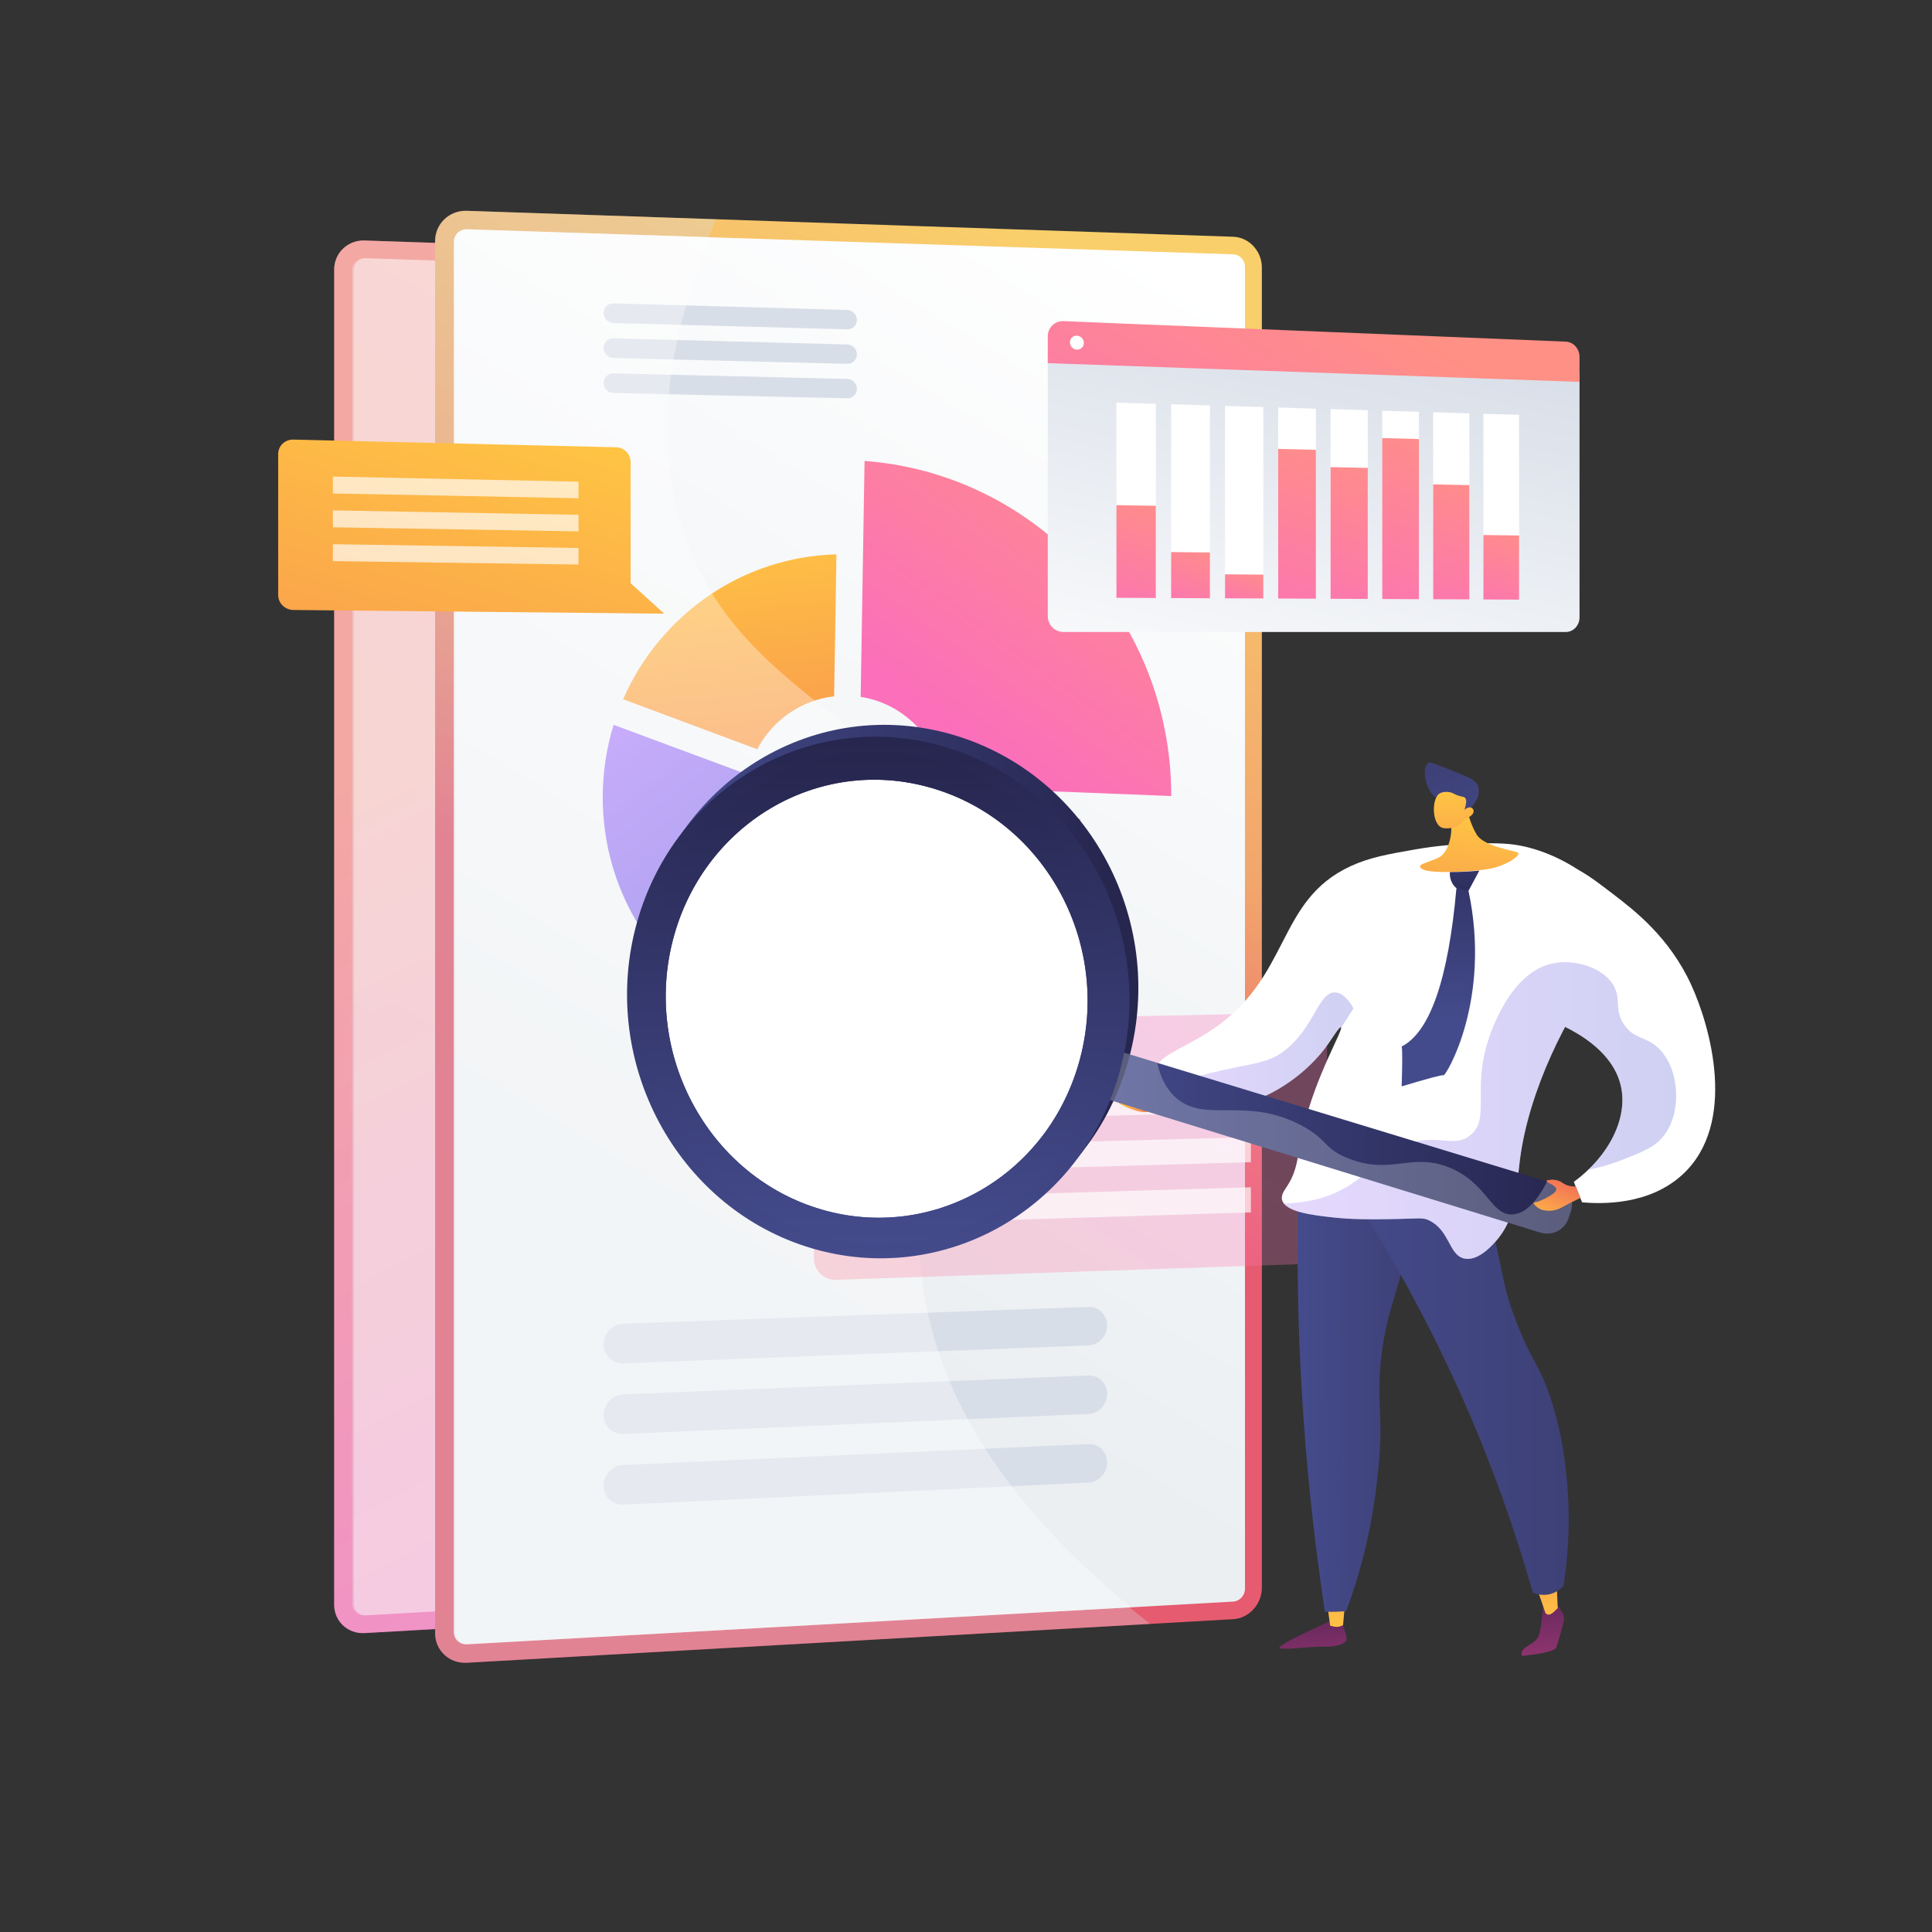 <svg version="1.2" baseProfile="tiny-ps" xmlns="http://www.w3.org/2000/svg" viewBox="0 0 3710 3710" width="3710" height="3710">
	<rect x="0" y="0" width="3710" height="3710" fill="#333333" stroke="none"/>
	<title>Wavy_Bus-20_Single-10-ai</title>
	<defs>
		<linearGradient id="grd1" gradientUnits="userSpaceOnUse"  x1="2230.779" y1="655.985" x2="3004.624" y2="2103.658">
			<stop offset="0" stop-color="#ff9085"  />
			<stop offset="1" stop-color="#fb6fbb"  />
		</linearGradient>
		<linearGradient id="grd2" gradientUnits="userSpaceOnUse"  x1="3190.822" y1="1285.076" x2="2149.053" y2="2989.787">
			<stop offset="0" stop-color="#ffffff"  />
			<stop offset="0.996" stop-color="#ebeff2"  />
		</linearGradient>
		<linearGradient id="grd3" gradientUnits="userSpaceOnUse"  x1="951.986" y1="2478.607" x2="1879.44" y2="2478.607">
			<stop offset="0" stop-color="#ffffff"  />
			<stop offset="0.996" stop-color="#ebeff2"  />
		</linearGradient>
		<linearGradient id="grd4" gradientUnits="userSpaceOnUse"  x1="951.986" y1="2604.913" x2="1879.44" y2="2604.913">
			<stop offset="0" stop-color="#ffffff"  />
			<stop offset="0.996" stop-color="#ebeff2"  />
		</linearGradient>
		<linearGradient id="grd5" gradientUnits="userSpaceOnUse"  x1="951.986" y1="2731.218" x2="1879.44" y2="2731.218">
			<stop offset="0" stop-color="#ffffff"  />
			<stop offset="0.996" stop-color="#ebeff2"  />
		</linearGradient>
		<linearGradient id="grd6" gradientUnits="userSpaceOnUse"  x1="951.986" y1="630.299" x2="1418.505" y2="630.299">
			<stop offset="0" stop-color="#ffffff"  />
			<stop offset="0.996" stop-color="#ebeff2"  />
		</linearGradient>
		<linearGradient id="grd7" gradientUnits="userSpaceOnUse"  x1="951.986" y1="694.747" x2="1418.505" y2="694.747">
			<stop offset="0" stop-color="#ffffff"  />
			<stop offset="0.996" stop-color="#ebeff2"  />
		</linearGradient>
		<linearGradient id="grd8" gradientUnits="userSpaceOnUse"  x1="951.986" y1="759.195" x2="1418.505" y2="759.195">
			<stop offset="0" stop-color="#ffffff"  />
			<stop offset="0.996" stop-color="#ebeff2"  />
		</linearGradient>
		<linearGradient id="grd9" gradientUnits="userSpaceOnUse"  x1="3402.102" y1="1199.014" x2="2691.428" y2="2567.721">
			<stop offset="0" stop-color="#f9cf6b"  />
			<stop offset="0.592" stop-color="#f2a56c"  />
			<stop offset="1" stop-color="#e65b6f"  />
		</linearGradient>
		<linearGradient id="grd10" gradientUnits="userSpaceOnUse"  x1="3493.237" y1="1263.129" x2="2407.063" y2="3040.502">
			<stop offset="0" stop-color="#ffffff"  />
			<stop offset="0.996" stop-color="#ebeff2"  />
		</linearGradient>
		<linearGradient id="grd11" gradientUnits="userSpaceOnUse"  x1="1600.783" y1="997.335" x2="1697.943" y2="1875.654">
			<stop offset="0" stop-color="#ffc444"  />
			<stop offset="0.996" stop-color="#f36f56"  />
		</linearGradient>
		<linearGradient id="grd12" gradientUnits="userSpaceOnUse"  x1="2066.487" y1="1550.375" x2="2454.202" y2="2333.485">
			<stop offset="0.004" stop-color="#e38ddd"  />
			<stop offset="1" stop-color="#9571f6"  />
		</linearGradient>
		<linearGradient id="grd13" gradientUnits="userSpaceOnUse"  x1="1291.218" y1="1298.024" x2="1812.124" y2="1967.76">
			<stop offset="0" stop-color="#aa80f9"  />
			<stop offset="0.996" stop-color="#6165d7"  />
		</linearGradient>
		<linearGradient id="grd14" gradientUnits="userSpaceOnUse"  x1="2582.27" y1="1067.433" x2="2166.035" y2="1647.871">
			<stop offset="0" stop-color="#ff9085"  />
			<stop offset="1" stop-color="#fb6fbb"  />
		</linearGradient>
		<linearGradient id="grd15" gradientUnits="userSpaceOnUse"  x1="1358.219" y1="913.939" x2="958.169" y2="2224.629">
			<stop offset="0" stop-color="#ffc444"  />
			<stop offset="0.996" stop-color="#f36f56"  />
		</linearGradient>
		<linearGradient id="grd16" gradientUnits="userSpaceOnUse"  x1="979.682" y1="2704.782" x2="1759.59" y2="1617.203">
			<stop offset="0" stop-color="#ff9085"  />
			<stop offset="1" stop-color="#fb6fbb"  />
		</linearGradient>
		<linearGradient id="grd17" gradientUnits="userSpaceOnUse"  x1="2573.282" y1="2970.888" x2="2595.627" y2="3246.794">
			<stop offset="0" stop-color="#311944"  />
			<stop offset="1" stop-color="#a03976"  />
		</linearGradient>
		<linearGradient id="grd18" gradientUnits="userSpaceOnUse"  x1="2547.197" y1="3128.371" x2="2542.502" y2="2838.42">
			<stop offset="0" stop-color="#ffc444"  />
			<stop offset="0.996" stop-color="#f36f56"  />
		</linearGradient>
		<linearGradient id="grd19" gradientUnits="userSpaceOnUse"  x1="2991.021" y1="2927.166" x2="3014.993" y2="3223.159">
			<stop offset="0" stop-color="#311944"  />
			<stop offset="1" stop-color="#a03976"  />
		</linearGradient>
		<linearGradient id="grd20" gradientUnits="userSpaceOnUse"  x1="2943.558" y1="3119.001" x2="2938.91" y2="2831.918">
			<stop offset="0" stop-color="#ffc444"  />
			<stop offset="0.996" stop-color="#f36f56"  />
		</linearGradient>
		<linearGradient id="grd21" gradientUnits="userSpaceOnUse"  x1="2492.665" y1="2172.107" x2="2706.924" y2="2171.592">
			<stop offset="0" stop-color="#444b8c"  />
			<stop offset="0.996" stop-color="#3e4177"  />
		</linearGradient>
		<linearGradient id="grd22" gradientUnits="userSpaceOnUse"  x1="2492.033" y1="2172.11" x2="2706.895" y2="2171.594">
			<stop offset="0" stop-color="#444b8c"  />
			<stop offset="0.996" stop-color="#3e4177"  />
		</linearGradient>
		<linearGradient id="grd23" gradientUnits="userSpaceOnUse"  x1="2554.153" y1="2158.577" x2="3007.74" y2="2157.488">
			<stop offset="0" stop-color="#444b8c"  />
			<stop offset="0.996" stop-color="#3e4177"  />
		</linearGradient>
		<linearGradient id="grd24" gradientUnits="userSpaceOnUse"  x1="2925.419" y1="1579.731" x2="2878.449" y2="1994.076">
			<stop offset="0" stop-color="#ffc444"  />
			<stop offset="0.996" stop-color="#f36f56"  />
		</linearGradient>
		<linearGradient id="grd25" gradientUnits="userSpaceOnUse"  x1="2795.493" y1="1685.156" x2="2728.109" y2="1486.86">
			<stop offset="0" stop-color="#444b8c"  />
			<stop offset="0.996" stop-color="#3e4177"  />
		</linearGradient>
		<linearGradient id="grd26" gradientUnits="userSpaceOnUse"  x1="2825.889" y1="1516.47" x2="2862.026" y2="1815.424">
			<stop offset="0" stop-color="#ffc444"  />
			<stop offset="0.996" stop-color="#f36f56"  />
		</linearGradient>
		<linearGradient id="grd27" gradientUnits="userSpaceOnUse"  x1="2232.037" y1="1903.901" x2="2599.204" y2="1903.901">
			<stop offset="0" stop-color="#aa80f9"  />
			<stop offset="0.996" stop-color="#6165d7"  />
		</linearGradient>
		<linearGradient id="grd28" gradientUnits="userSpaceOnUse"  x1="2174.097" y1="2077.219" x2="2234.502" y2="2113.817">
			<stop offset="0" stop-color="#ffc444"  />
			<stop offset="0.996" stop-color="#f36f56"  />
		</linearGradient>
		<linearGradient id="grd29" gradientUnits="userSpaceOnUse"  x1="2465.492" y1="1845.744" x2="3206.945" y2="1845.744">
			<stop offset="0" stop-color="#aa80f9"  />
			<stop offset="0.996" stop-color="#6165d7"  />
		</linearGradient>
		<linearGradient id="grd30" gradientUnits="userSpaceOnUse"  x1="2083.544" y1="2004.887" x2="3013.433" y2="2004.887">
			<stop offset="0" stop-color="#444b8c"  />
			<stop offset="0.996" stop-color="#26264f"  />
		</linearGradient>
		<linearGradient id="grd31" gradientUnits="userSpaceOnUse"  x1="1266.011" y1="1390.198" x2="2132.991" y2="1390.198">
			<stop offset="0" stop-color="#444b8c"  />
			<stop offset="0.996" stop-color="#26264f"  />
		</linearGradient>
		<linearGradient id="grd32" gradientUnits="userSpaceOnUse"  x1="1686.545" y1="2416.257" x2="1686.545" y2="1414.761">
			<stop offset="0" stop-color="#444b8c"  />
			<stop offset="0.996" stop-color="#26264f"  />
		</linearGradient>
		<linearGradient id="grd33" gradientUnits="userSpaceOnUse"  x1="1685.402" y1="2388.753" x2="1685.402" y2="1444.013">
			<stop offset="0" stop-color="#444b8c"  />
			<stop offset="0.996" stop-color="#26264f"  />
		</linearGradient>
		<linearGradient id="grd34" gradientUnits="userSpaceOnUse"  x1="3007.774" y1="2374.212" x2="3043.954" y2="2280.892">
			<stop offset="0" stop-color="#ffc444"  />
			<stop offset="0.996" stop-color="#f36f56"  />
		</linearGradient>
		<linearGradient id="grd35" gradientUnits="userSpaceOnUse"  x1="2835.427" y1="1565.752" x2="2847.77" y2="1746.583">
			<stop offset="0" stop-color="#444b8c"  />
			<stop offset="0.996" stop-color="#26264f"  />
		</linearGradient>
		<linearGradient id="grd36" gradientUnits="userSpaceOnUse"  x1="2689.995" y1="1957.815" x2="2689.995" y2="1497.637">
			<stop offset="0" stop-color="#444b8c"  />
			<stop offset="0.996" stop-color="#26264f"  />
		</linearGradient>
		<linearGradient id="grd37" gradientUnits="userSpaceOnUse"  x1="3144.749" y1="727.664" x2="2938.692" y2="1617.981">
			<stop offset="0" stop-color="#d8dee8"  />
			<stop offset="1" stop-color="#ffffff"  />
		</linearGradient>
		<linearGradient id="grd38" gradientUnits="userSpaceOnUse"  x1="2993.948" y1="798.96" x2="2575.121" y2="1483.65">
			<stop offset="0" stop-color="#ff9085"  />
			<stop offset="1" stop-color="#fb6fbb"  />
		</linearGradient>
		<linearGradient id="grd39" gradientUnits="userSpaceOnUse"  x1="2284.157" y1="953.08" x2="2188.173" y2="1252.615">
			<stop offset="0" stop-color="#ff9085"  />
			<stop offset="1" stop-color="#fb6fbb"  />
		</linearGradient>
		<linearGradient id="grd40" gradientUnits="userSpaceOnUse"  x1="2357.165" y1="1050.13" x2="2303.933" y2="1216.252">
			<stop offset="0" stop-color="#ff9085"  />
			<stop offset="1" stop-color="#fb6fbb"  />
		</linearGradient>
		<linearGradient id="grd41" gradientUnits="userSpaceOnUse"  x1="2445.022" y1="1096.202" x2="2412.047" y2="1199.104">
			<stop offset="0" stop-color="#ff9085"  />
			<stop offset="1" stop-color="#fb6fbb"  />
		</linearGradient>
		<linearGradient id="grd42" gradientUnits="userSpaceOnUse"  x1="2629.309" y1="836.796" x2="2481.81" y2="1297.097">
			<stop offset="0" stop-color="#ff9085"  />
			<stop offset="1" stop-color="#fb6fbb"  />
		</linearGradient>
		<linearGradient id="grd43" gradientUnits="userSpaceOnUse"  x1="2716.996" y1="874.407" x2="2586.022" y2="1283.138">
			<stop offset="0" stop-color="#ff9085"  />
			<stop offset="1" stop-color="#fb6fbb"  />
		</linearGradient>
		<linearGradient id="grd44" gradientUnits="userSpaceOnUse"  x1="2834.571" y1="814.389" x2="2677.046" y2="1305.977">
			<stop offset="0" stop-color="#ff9085"  />
			<stop offset="1" stop-color="#fb6fbb"  />
		</linearGradient>
		<linearGradient id="grd45" gradientUnits="userSpaceOnUse"  x1="2900.852" y1="910.178" x2="2785.522" y2="1270.089">
			<stop offset="0" stop-color="#ff9085"  />
			<stop offset="1" stop-color="#fb6fbb"  />
		</linearGradient>
		<linearGradient id="grd46" gradientUnits="userSpaceOnUse"  x1="2962.932" y1="1014.907" x2="2893.74" y2="1230.832">
			<stop offset="0" stop-color="#ff9085"  />
			<stop offset="1" stop-color="#fb6fbb"  />
		</linearGradient>
	</defs>
	<style>
		tspan { white-space:pre }
		.shp0 { fill: url(#grd1) } 
		.shp1 { fill: #d8dee8 } 
		.shp2 { opacity: 0.302;fill: url(#grd2) } 
		.shp3 { opacity: 0.6;fill: url(#grd3) } 
		.shp4 { opacity: 0.6;fill: url(#grd4) } 
		.shp5 { opacity: 0.6;fill: url(#grd5) } 
		.shp6 { opacity: 0.6;fill: url(#grd6) } 
		.shp7 { opacity: 0.6;fill: url(#grd7) } 
		.shp8 { opacity: 0.6;fill: url(#grd8) } 
		.shp9 { opacity: 0.349;mix-blend-mode: soft-light;fill: #ffffff } 
		.shp10 { fill: url(#grd9) } 
		.shp11 { fill: url(#grd10) } 
		.shp12 { fill: url(#grd11) } 
		.shp13 { fill: url(#grd12) } 
		.shp14 { fill: url(#grd13) } 
		.shp15 { fill: url(#grd14) } 
		.shp16 { fill: url(#grd15) } 
		.shp17 { opacity: 0.671;fill: #ffffff } 
		.shp18 { opacity: 0.302;mix-blend-mode: multiply;fill: url(#grd16) } 
		.shp19 { fill: url(#grd17) } 
		.shp20 { fill: url(#grd18) } 
		.shp21 { fill: url(#grd19) } 
		.shp22 { fill: url(#grd20) } 
		.shp23 { fill: url(#grd21) } 
		.shp24 { opacity: 0.302;mix-blend-mode: multiply;fill: url(#grd22) } 
		.shp25 { fill: url(#grd23) } 
		.shp26 { fill: #ffffff } 
		.shp27 { fill: url(#grd24) } 
		.shp28 { fill: url(#grd25) } 
		.shp29 { fill: url(#grd26) } 
		.shp30 { opacity: 0.302;mix-blend-mode: multiply;fill: url(#grd27) } 
		.shp31 { fill: url(#grd28) } 
		.shp32 { opacity: 0.302;mix-blend-mode: multiply;fill: url(#grd29) } 
		.shp33 { fill: url(#grd30) } 
		.shp34 { fill: url(#grd31) } 
		.shp35 { opacity: 0.302;mix-blend-mode: multiply;fill: #d8dee8 } 
		.shp36 { fill: url(#grd32) } 
		.shp37 { fill: url(#grd33) } 
		.shp38 { fill: url(#grd34) } 
		.shp39 { fill: url(#grd35) } 
		.shp40 { fill: url(#grd36) } 
		.shp41 { fill: url(#grd37) } 
		.shp42 { fill: url(#grd38) } 
		.shp43 { fill: url(#grd39) } 
		.shp44 { fill: url(#grd40) } 
		.shp45 { fill: url(#grd41) } 
		.shp46 { fill: url(#grd42) } 
		.shp47 { fill: url(#grd43) } 
		.shp48 { fill: url(#grd44) } 
		.shp49 { fill: url(#grd45) } 
		.shp50 { fill: url(#grd46) } 
	</style>
	<g id="Illustration">
		<g id="Business analysis">
			<g id="&lt;Group&gt;">
				<g id="&lt;Group&gt;">
					<g id="&lt;Group&gt;">
						<path id="&lt;Path&gt;" class="shp0" d="M2111.58 509.59L700.19 461.82C667.92 460.73 641.71 485.73 641.71 517.66L641.71 3081.48C641.71 3113.42 667.92 3137.81 700.19 3135.98L2111.58 3055.72C2140.77 3054.06 2164.39 3028.17 2164.39 2997.88L2164.39 566.22C2164.39 535.93 2140.77 510.58 2111.58 509.59Z" />
						<g id="&lt;Group&gt;" style="opacity: 0.302;mix-blend-mode: multiply">
							<path id="&lt;Path&gt;" class="shp1" d="M1532.48 2402.78C1508.48 2109.62 1688.56 1988.62 1619.89 1723.02C1535 1394.72 1208.53 1380.65 1097.35 1058.71C1054.75 935.36 1037.92 748.88 1159.87 477.38L700.19 461.82C667.92 460.73 641.71 485.73 641.71 517.66L641.71 3081.48C641.71 3113.42 667.92 3137.81 700.19 3135.98L1958.67 3064.42C1638.48 2816.5 1547.23 2582.96 1532.48 2402.78Z" />
						</g>
						<path id="&lt;Path&gt;" class="shp2" d="M2111.58 541.96L700.19 495.82C686.96 495.39 676.19 505.68 676.19 518.76L676.19 3079.59C676.19 3092.67 686.96 3102.72 700.19 3101.98L2111.58 3023.35C2123.56 3022.68 2133.3 3012.02 2133.3 2999.58L2133.3 565.23C2133.3 552.79 2123.56 542.35 2111.58 541.96Z" />
					</g>
					<g id="&lt;Group&gt;">
						<path id="&lt;Path&gt;" class="shp3" d="M1845.02 2480.6L988.61 2511.46C968.4 2512.19 951.99 2529.15 951.99 2549.35C951.99 2569.55 968.4 2585.29 988.61 2584.51L1845.02 2551.51C1864.04 2550.78 1879.44 2534.33 1879.44 2514.77C1879.44 2495.22 1864.04 2479.92 1845.02 2480.6Z" />
						<path id="&lt;Path&gt;" class="shp4" d="M1845.02 2606.91L988.61 2641.59C968.4 2642.41 951.99 2659.44 951.99 2679.64C951.99 2699.84 968.4 2715.51 988.61 2714.64L1845.02 2677.82C1864.04 2677 1879.44 2660.49 1879.44 2640.93C1879.44 2621.37 1864.04 2606.14 1845.02 2606.91Z" />
						<path id="&lt;Path&gt;" class="shp5" d="M1845.02 2733.22L988.61 2771.72C968.4 2772.62 951.99 2789.74 951.99 2809.93C951.99 2830.13 968.4 2845.73 988.61 2844.77L1845.02 2804.13C1864.04 2803.23 1879.44 2786.64 1879.44 2767.09C1879.44 2747.53 1864.04 2732.37 1845.02 2733.22Z" />
					</g>
					<g id="&lt;Group&gt;">
						<path id="&lt;Path&gt;" class="shp6" d="M1400.92 644.48L970.13 632.28C960.11 632 951.99 639.87 951.99 649.87C951.99 659.87 960.11 668.19 970.13 668.46L1400.92 680.13C1410.63 680.39 1418.51 672.63 1418.51 662.8C1418.51 652.96 1410.63 644.76 1400.92 644.48Z" />
						<path id="&lt;Path&gt;" class="shp7" d="M1400.92 707.98L970.13 696.73C960.11 696.47 951.99 704.36 951.99 714.36C951.99 724.36 960.11 732.66 970.13 732.91L1400.92 743.63C1410.63 743.87 1418.51 736.09 1418.51 726.25C1418.51 716.42 1410.63 708.24 1400.92 707.98Z" />
						<path id="&lt;Path&gt;" class="shp8" d="M1400.92 771.48L970.13 761.18C960.11 760.94 951.99 768.85 951.99 778.85C951.99 788.84 960.11 797.13 970.13 797.36L1400.92 807.13C1410.63 807.35 1418.51 799.55 1418.51 789.71C1418.51 779.87 1410.63 771.71 1400.92 771.48Z" />
					</g>
				</g>
				<path id="&lt;Path&gt;" class="shp9" d="M1535.73 2402.67C1511.73 2109.55 1691.77 1988.56 1623.11 1722.99C1538.25 1394.73 1211.85 1380.66 1100.7 1058.76C1059.87 940.51 1042.71 764.22 1148.88 510.49L703.62 495.93C690.4 495.5 679.63 505.79 679.63 518.87L679.63 3079.4C679.63 3092.48 690.4 3102.52 703.62 3101.79L1923.6 3033.82C1634.31 2797.15 1549.87 2575.38 1535.73 2402.67Z" />
			</g>
			<g id="&lt;Group&gt;">
				<g id="&lt;Group&gt;">
					<g id="&lt;Group&gt;">
						<g id="&lt;Group&gt;">
							<path id="&lt;Path&gt;" class="shp10" d="M2368.06 454.63L896.51 404.82C862.87 403.69 835.54 429.75 835.54 463.05L835.54 3136.15C835.54 3169.45 862.87 3194.88 896.51 3192.97L2368.06 3109.29C2398.5 3107.56 2423.12 3080.56 2423.12 3048.98L2423.12 513.67C2423.12 482.09 2398.5 455.66 2368.06 454.63Z" />
							<g id="&lt;Group&gt;" style="opacity: 0.302;mix-blend-mode: multiply">
								<path id="&lt;Path&gt;" class="shp1" d="M1764.28 2428.51C1739.26 2122.87 1927.01 1996.71 1855.41 1719.79C1766.91 1377.49 1426.53 1362.82 1310.61 1027.16C1266.19 898.55 1248.64 704.12 1375.79 421.05L896.51 404.82C862.87 403.69 835.54 429.75 835.54 463.05L835.54 3136.15C835.54 3169.45 862.87 3194.88 896.51 3192.97L2208.64 3118.36C1874.8 2859.87 1779.67 2616.38 1764.28 2428.51Z" />
							</g>
							<path id="&lt;Path&gt;" class="shp11" d="M2368.06 488.38L896.51 440.27C882.72 439.82 871.49 450.55 871.49 464.19L871.49 3134.18C871.49 3147.82 882.72 3158.29 896.51 3157.52L2368.06 3075.54C2380.55 3074.84 2390.71 3063.73 2390.71 3050.76L2390.71 512.64C2390.71 499.67 2380.55 488.79 2368.06 488.38Z" />
						</g>
						<g id="&lt;Group&gt;">
							<path id="&lt;Path&gt;" class="shp1" d="M2090.14 2509.66L1197.23 2541.83C1176.15 2542.59 1159.04 2560.28 1159.04 2581.34C1159.04 2602.4 1176.15 2618.81 1197.23 2618L2090.14 2583.59C2109.97 2582.83 2126.03 2565.68 2126.03 2545.29C2126.03 2524.89 2109.97 2508.94 2090.14 2509.66Z" />
							<path id="&lt;Path&gt;" class="shp1" d="M2090.14 2641.35L1197.23 2677.51C1176.15 2678.36 1159.04 2696.12 1159.04 2717.18C1159.04 2738.24 1176.15 2754.58 1197.23 2753.67L2090.14 2715.28C2109.97 2714.43 2126.03 2697.21 2126.03 2676.82C2126.03 2656.43 2109.97 2640.55 2090.14 2641.35Z" />
							<path id="&lt;Path&gt;" class="shp1" d="M2090.14 2773.05L1197.23 2813.18C1176.15 2814.13 1159.04 2831.97 1159.04 2853.03C1159.04 2874.09 1176.15 2890.35 1197.23 2889.35L2090.14 2846.98C2109.97 2846.04 2126.03 2828.75 2126.03 2808.35C2126.03 2787.96 2109.97 2772.15 2090.14 2773.05Z" />
						</g>
						<g id="&lt;Group&gt;">
							<path id="&lt;Path&gt;" class="shp1" d="M1627.11 595.28L1177.96 582.56C1167.52 582.26 1159.04 590.47 1159.04 600.89C1159.04 611.32 1167.52 620 1177.96 620.28L1627.11 632.44C1637.24 632.72 1645.45 624.63 1645.45 614.37C1645.45 604.11 1637.24 595.56 1627.11 595.28Z" />
							<path id="&lt;Path&gt;" class="shp1" d="M1627.11 661.48L1177.96 649.75C1167.52 649.48 1159.04 657.71 1159.04 668.13C1159.04 678.55 1167.52 687.21 1177.96 687.47L1627.11 698.65C1637.24 698.9 1645.45 690.79 1645.45 680.53C1645.45 670.27 1637.24 661.75 1627.11 661.48Z" />
							<path id="&lt;Path&gt;" class="shp1" d="M1627.11 727.68L1177.96 716.94C1167.52 716.69 1159.04 724.94 1159.04 735.37C1159.04 745.79 1167.52 754.43 1177.96 754.67L1627.11 764.85C1637.24 765.08 1645.45 756.95 1645.45 746.69C1645.45 736.44 1637.24 727.93 1627.11 727.68Z" />
						</g>
					</g>
					<g id="&lt;Group&gt;">
						<g id="&lt;Group&gt;">
							<path id="&lt;Path&gt;" class="shp12" d="M1454.05 1438.77C1483.21 1383.61 1537.79 1344.42 1601.74 1337.11L1606.2 1064.51C1423.93 1069.27 1266.92 1181.66 1196.58 1342.74L1454.05 1438.77Z" />
							<path id="&lt;Path&gt;" class="shp13" d="M1811.55 1562.74C1795.98 1653.32 1718.24 1722.83 1624.13 1723.7C1596.32 1723.96 1569.84 1718.19 1545.9 1707.59L1403.05 1942.41C1469.08 1977.48 1544.44 1996.64 1624.13 1995.18C1861.11 1990.84 2053.07 1805.4 2074.7 1572.69L1811.55 1562.74Z" />
							<path id="&lt;Path&gt;" class="shp14" d="M1358.93 1915.67L1502.19 1680.65C1459.02 1645.23 1431.43 1591.12 1431.43 1530.33C1431.43 1515.64 1433.05 1501.33 1436.11 1487.57L1178.33 1391.9C1164.76 1435.88 1157.44 1482.64 1157.44 1531.1C1157.44 1691.58 1237.44 1832.36 1358.93 1915.67Z" />
						</g>
						<g id="&lt;Group&gt;">
							<path id="&lt;Path&gt;" class="shp15" d="M1652.78 1338.14C1738.77 1351.53 1805.6 1422.92 1813.58 1511.39L2249.1 1528.6C2249.1 1528.41 2249.1 1528.22 2249.1 1528.02C2249.1 1190.48 1991.39 910.01 1660.19 885.1L1652.78 1338.14Z" />
						</g>
					</g>
					<path id="&lt;Path&gt;" class="shp9" d="M1767.67 2428.4C1742.65 2122.79 1930.36 1996.65 1858.78 1719.76C1770.3 1377.5 1429.99 1362.83 1314.1 1027.21C1271.52 903.92 1253.64 720.12 1364.33 455.57L900.1 440.39C886.31 439.94 875.08 450.67 875.08 464.31L875.08 3133.98C875.08 3147.62 886.31 3158.09 900.1 3157.32L2172.07 3086.46C1870.45 2839.7 1782.41 2608.47 1767.67 2428.4Z" />
				</g>
				<g id="&lt;Group&gt;">
					<path id="&lt;Path&gt;" class="shp16" d="M1275.54 1178.43L563.36 1171.34C547.25 1171.18 534.18 1158.35 534.18 1142.68L534.18 871.8C534.18 856.14 547.25 843.75 563.36 844.13L1183.35 858.9C1198.6 859.27 1210.95 871.89 1210.95 887.11L1210.95 1119.92L1275.54 1178.43Z" />
					<path id="&lt;Path&gt;" class="shp17" d="M1110.91 956.8L639.27 947.6L639.27 915.13L1110.91 924.97L1110.91 956.8Z" />
					<path id="&lt;Path&gt;" class="shp17" d="M1110.91 1020.44L639.27 1012.55L639.27 980.07L1110.91 988.62L1110.91 1020.44Z" />
					<path id="&lt;Path&gt;" class="shp17" d="M1110.91 1084.09L639.27 1077.5L639.27 1045.02L1110.91 1052.26L1110.91 1084.09Z" />
				</g>
				<g id="&lt;Group&gt;">
					<path id="&lt;Path&gt;" class="shp18" d="M1651.58 1962.9L2507.94 1944.5C2530.23 1944.02 2548.29 1962.32 2548.29 1985.38L2548.29 2384.1C2548.29 2407.16 2530.23 2426.46 2507.94 2427.21L1605.35 2457.63C1582 2458.42 1563.05 2439.9 1563.05 2416.26L1563.05 1895.07L1651.58 1962.9Z" />
					<path id="&lt;Path&gt;" class="shp17" d="M1715.48 2300.45L2402.1 2279.92L2402.1 2328.11L1715.48 2349.47L1715.48 2300.45Z" />
					<path id="&lt;Path&gt;" class="shp17" d="M1715.48 2202.4L2402.1 2183.54L2402.1 2231.73L1715.48 2251.42L1715.48 2202.4Z" />
					<path id="&lt;Path&gt;" class="shp17" d="M1715.48 2104.34L2402.1 2087.15L2402.1 2135.35L1715.48 2153.37L1715.48 2104.34Z" />
				</g>
			</g>
			<g id="&lt;Group&gt;">
				<path id="&lt;Path&gt;" class="shp19" d="M2552 3114.02C2489.64 3142.54 2457.96 3159.07 2456.95 3163.6C2455.44 3170.4 2517.16 3161.18 2542.37 3162.1C2567.58 3163.02 2588.3 3155.52 2586 3144.84C2584.46 3137.73 2580.72 3125.23 2574.8 3107.34L2552 3114.02Z" />
				<path id="&lt;Path&gt;" class="shp20" d="M2548.49 3079.49L2554.29 3121.64C2564.18 3125.13 2572.44 3124.79 2579.07 3120.61L2583.2 3074.37L2548.49 3079.49Z" />
				<path id="&lt;Path&gt;" class="shp21" d="M2989.46 3079.44L3000.4 3096.9C3003.45 3101.78 3004.38 3107.67 3002.93 3113.25C2999.16 3127.79 2991.62 3156.15 2988.32 3163.54C2985.32 3170.26 2963.63 3175.66 2923.24 3179.74C2919.63 3174.68 2922.01 3169.08 2930.38 3162.94C2942.94 3153.72 2951.02 3152.26 2955.43 3138.7C2958.37 3129.65 2960.79 3112.35 2962.71 3086.79L2989.46 3079.44Z" />
				<path id="&lt;Path&gt;" class="shp22" d="M2944.02 3035.12C2946.68 3037.23 2954.54 3057.96 2967.61 3097.31C2971.83 3102.67 2977.91 3101.37 2985.87 3093.43C2993.83 3085.48 2995.63 3083.7 2991.27 3088.08L2988.89 3029.99L2944.02 3035.12Z" />
				<path id="&lt;Path&gt;" class="shp23" d="M2494.94 2232.62C2490.3 2358.39 2490.42 2495.02 2498.01 2640.97C2506.55 2805.31 2523.29 2957.19 2544.25 3094.85C2551.93 3095.08 2559.99 3095.1 2568.4 3094.84C2574.09 3094.67 2579.6 3094.38 2584.92 3094C2595.56 3065.42 2608.13 3027.84 2619.35 2982.96C2631.15 2935.77 2638.24 2893.44 2643.26 2852.98C2660.95 2710.49 2639.79 2698.12 2654.17 2592.52C2666.91 2499 2685.33 2495.3 2706.65 2362.52C2729.77 2218.44 2712.25 2196.87 2703.73 2189.09C2667.47 2155.94 2582.54 2178.77 2494.94 2232.62Z" />
				<path id="&lt;Path&gt;" class="shp24" d="M2703.73 2189.09C2669.15 2157.48 2590.28 2176.85 2507.05 2225.43C2603.18 2328.79 2613.8 2395.97 2602.41 2439.6C2589.53 2488.91 2550.07 2503.2 2550.35 2557.09C2550.69 2623.31 2610.5 2640.71 2609.4 2710.79C2608.67 2757.13 2582.41 2756.71 2576.34 2813.96C2569.17 2881.7 2603.54 2904.95 2592.54 2955.08C2587.81 2976.64 2574.24 3004.84 2535.44 3033.95C2538.29 3054.52 2541.21 3074.88 2544.26 3094.85C2551.93 3095.08 2559.99 3095.1 2568.4 3094.84C2574.09 3094.67 2579.6 3094.38 2584.92 3094C2595.56 3065.42 2608.13 3027.84 2619.35 2982.96C2631.15 2935.77 2638.24 2893.44 2643.26 2852.98C2660.95 2710.49 2639.79 2698.12 2654.17 2592.52C2666.91 2499 2685.33 2495.3 2706.65 2362.51C2729.77 2218.43 2712.25 2196.87 2703.73 2189.09Z" />
				<path id="&lt;Path&gt;" class="shp25" d="M2554.32 2230.36C2637.17 2350.97 2726.59 2501.1 2806.66 2680.86C2867.16 2816.71 2911.12 2944.29 2943.44 3058.01C2947.78 3060 2958.02 3063.99 2971.09 3062.23C2988.91 3059.83 2999.57 3048.42 3002.35 3045.24C3015.2 2963.63 3013.6 2894.54 3009.05 2844.69C3006.14 2812.78 3000.99 2759.62 2980.49 2694.04C2957.52 2620.58 2941.84 2616.48 2911.92 2538.77C2880.86 2458.12 2888.29 2437.95 2858.49 2336.99C2846.25 2295.52 2825.77 2233.81 2792.06 2160.01C2712.81 2183.46 2633.57 2206.91 2554.32 2230.36Z" />
				<path id="&lt;Path&gt;" class="shp26" d="M2217.77 2060.19C2218.55 2089.54 2266.79 2115.39 2305.62 2123.32C2396.43 2141.85 2501.7 2075.87 2551.67 2002.88C2561.48 1988.55 2572.38 1971.18 2575.01 1972.52C2580.95 1975.56 2526.36 2065.26 2502.7 2167.27C2490.59 2219.45 2493.76 2243.89 2471.12 2278.64C2465.99 2286.51 2459.67 2294.7 2461.89 2304.01C2467.45 2327.33 2520.78 2333.39 2557.77 2337.59C2596.83 2342.02 2633.25 2341.59 2669.26 2341.07C2726.89 2340.23 2731.43 2337.23 2744.59 2343.69C2784.68 2363.36 2781.96 2410.5 2812.13 2416.79C2837.46 2422.07 2863.16 2393.78 2871.31 2384.81C2913.67 2338.19 2911.4 2281.97 2918.92 2225.27C2936.38 2093.45 3008 1949.03 3078.05 1857.6C3099.3 1829.88 3114.08 1815.29 3115 1789.52C3117.71 1713.88 2997.87 1630.37 2898.09 1620.78C2870.74 1618.15 2821.77 1618.98 2775.86 1623.31C2757.51 1625.03 2737.98 1627.58 2716.98 1631.25C2666.06 1640.16 2630.61 1646.36 2594.48 1662.89C2448.81 1729.54 2480.6 1877.92 2322.92 1980.5C2268.71 2015.77 2216.95 2029.46 2217.77 2060.19Z" />
				<path id="&lt;Path&gt;" class="shp27" d="M2814.65 1542.31C2818.83 1565.58 2825.71 1585.51 2835.31 1602.08C2848.33 1624.54 2902.15 1632.59 2913.36 1636.5C2924.57 1640.41 2896.44 1659.94 2866.53 1667.02C2836.62 1674.1 2749.13 1678.73 2731.99 1669.31C2714.86 1659.9 2743.12 1657.02 2763.7 1646.2C2784.28 1635.37 2791.17 1591.39 2784.8 1572.69C2780.55 1560.22 2790.5 1550.09 2814.65 1542.31Z" />
				<g id="&lt;Group&gt;">
					<path id="&lt;Path&gt;" class="shp28" d="M2757.79 1532.2C2736.08 1516.69 2730.07 1474.74 2742.13 1465.32C2745.57 1462.63 2748.86 1463.87 2797.85 1483.51C2822.18 1493.27 2834.14 1498.47 2838.08 1509.21C2840.49 1515.77 2840.1 1524.63 2837.44 1531.61C2836.07 1535.2 2833.41 1539.67 2827.48 1548.21C2822.21 1555.78 2822.57 1555.53 2820.96 1557.73C2817.08 1563.02 2809.6 1571.92 2795.91 1582.24C2795.15 1578.38 2793.94 1573.59 2791.92 1568.36C2791.15 1566.35 2788.02 1558.49 2783.06 1551.87C2774.52 1540.48 2764.83 1537.24 2757.79 1532.2Z" />
					<path id="&lt;Path&gt;" class="shp29" d="M2813.42 1572.1C2803.95 1586.2 2790.45 1592.3 2772.91 1590.38C2749.36 1587.81 2748.22 1534.69 2763.8 1524.11C2768.99 1520.58 2779.14 1519.47 2787.24 1522.12C2792.02 1523.69 2793.57 1525.77 2801.43 1528.18C2808.68 1530.41 2810.79 1529.68 2812.93 1531.65C2815.59 1534.1 2817.37 1539.9 2812.07 1555.19C2816.77 1550.82 2822.26 1549.31 2826.01 1551.28C2826.61 1551.6 2828.19 1552.77 2829.02 1554.48C2832.06 1560.68 2826.2 1568.16 2813.42 1572.1Z" />
				</g>
				<path id="&lt;Path&gt;" class="shp30" d="M2345.14 2055.68C2410.98 2040.85 2437.21 2041.33 2469.77 2015.1C2523.98 1971.43 2532.12 1904.95 2563.62 1905.76C2578.5 1906.15 2590.6 1921.35 2599.2 1936.24C2591.27 1948.66 2583.34 1961.08 2575.41 1973.5C2575.38 1973.02 2575.28 1972.66 2575.01 1972.52C2572.38 1971.18 2561.48 1988.55 2551.67 2002.88C2501.7 2075.87 2396.43 2141.85 2305.62 2123.32C2279.59 2118 2249.39 2104.61 2232.04 2087.53C2276.85 2072.4 2315.13 2062.44 2345.14 2055.68Z" />
				<path id="&lt;Path&gt;" class="shp31" d="M2237.92 2112.29C2213.15 2109.83 2193.39 2105.44 2178.63 2099.13C2156.49 2089.65 2142.19 2103.25 2144.23 2112.67C2146.26 2122.08 2182.68 2135.19 2197.23 2135.66C2206.93 2135.97 2220.49 2128.18 2237.92 2112.29Z" />
				<path id="&lt;Path&gt;" class="shp26" d="M3038.02 2308.79C3077.9 2312.35 3167.69 2313.97 3231.19 2255.23C3336.9 2157.43 3284.46 1971.27 3247.66 1891.21C3205.47 1799.42 3138.32 1748.04 3097.51 1716.82C3046.89 1678.08 3015.98 1654.43 2978.81 1659.73C2882.66 1673.42 2816.07 1870.48 2868.85 1926.9C2886.13 1945.37 2903.24 1934.91 2953.25 1950.84C2969.53 1956.02 3091.08 1994.74 3112.25 2084.26C3127.06 2146.92 3089.35 2220.28 3022.23 2269.56C3027.49 2282.64 3032.75 2295.71 3038.02 2308.79Z" />
				<path id="&lt;Path&gt;" class="shp32" d="M2590.94 2276.33C2636.1 2247.8 2642.78 2218.87 2693.34 2199.33C2759.03 2173.94 2790.6 2206.19 2823.17 2180.16C2861.93 2149.17 2827.62 2095.18 2856.62 2001.5C2861.54 1985.6 2898.93 1864.83 2984.73 1849.44C3024.73 1842.26 3077.57 1857.59 3097.94 1891.49C3113.87 1918.02 3099.03 1937.8 3118.4 1967.09C3137.76 1996.37 3160.92 1989.21 3185.6 2013.62C3224.79 2052.39 3230.79 2134.13 3195.41 2180.36C3178.91 2201.93 3157.47 2210.45 3117.11 2226.5C3092.47 2236.3 3069.55 2242.39 3049.82 2246.26C3099.23 2198.84 3124.87 2137.68 3112.24 2084.26C3099.05 2028.46 3046.86 1992.4 3005.46 1971.9C2964.04 2049.85 2930.19 2140.18 2918.92 2225.27C2911.4 2281.97 2913.67 2338.19 2871.31 2384.81C2863.16 2393.78 2837.46 2422.07 2812.13 2416.79C2781.96 2410.5 2784.68 2363.36 2744.59 2343.69C2731.43 2337.23 2726.89 2340.23 2669.26 2341.07C2633.25 2341.59 2596.83 2342.02 2557.77 2337.59C2524.88 2333.85 2479.14 2328.62 2465.49 2311.11C2524.88 2309.49 2564.52 2293.03 2590.94 2276.33Z" />
				<g id="&lt;Group&gt;">
					<path id="&lt;Path&gt;" class="shp33" d="M3011.83 2340.14L3016.48 2326.47C3023.88 2304.68 3011.7 2281.44 2989.29 2274.61L2110.33 2006.86L2083.54 2097.64L2958.06 2367C2980.36 2373.87 3004.44 2361.86 3011.83 2340.14Z" />
					<path id="&lt;Compound Path&gt;" fill-rule="evenodd" class="shp34" d="M1236.89 1760.92C1304.09 1495.42 1567.44 1335.42 1827.88 1410.41C2093.1 1486.77 2244.94 1774.13 2164.36 2045.02C2085.67 2309.54 1815.82 2452.24 1564.01 2370.63C1316.55 2290.43 1171.22 2020.38 1236.89 1760.92ZM2087.86 2021.58C2154.45 1794.89 2027.38 1554.78 1805.91 1490.35C1587.78 1426.89 1366.17 1560.09 1308.99 1783C1252.9 2001.64 1375.38 2229.54 1584.33 2296.68C1796.37 2364.81 2022.57 2243.81 2087.86 2021.58Z" />
					<path id="&lt;Path&gt;" class="shp35" d="M2110.33 2006.86L2222.4 2041C2230.09 2076.74 2245.04 2097.22 2260.09 2109.69C2316.69 2156.62 2392.28 2105.44 2497.74 2160.47C2550.66 2188.08 2540.61 2205.65 2590.21 2224.92C2672.21 2256.77 2709.75 2212.65 2782.32 2241.64C2855.73 2270.96 2862.97 2334.33 2904.6 2332.06C2922.41 2331.09 2945.34 2318.13 2970.9 2269.01L2989.29 2274.61C3011.7 2281.44 3023.88 2304.68 3016.48 2326.47L3011.83 2340.14C3004.44 2361.86 2980.36 2373.87 2958.06 2367L2083.54 2097.64L2110.33 2006.86Z" />
					<path id="&lt;Path&gt;" class="shp26" d="M1563.58 2333.01C1782.91 2403.6 2017.08 2278.6 2084.8 2048.63C2153.92 1813.87 2022.33 1565.16 1792.89 1498.54C1567.04 1432.96 1337.79 1571.02 1278.75 1801.72C1220.88 2027.85 1347.55 2263.49 1563.58 2333.01Z" />
					<path id="&lt;Compound Path&gt;" fill-rule="evenodd" class="shp36" d="M1219.87 1783.69C1287.07 1518.19 1550.42 1358.19 1810.85 1433.18C2076.07 1509.54 2227.91 1796.9 2147.33 2067.79C2068.64 2332.31 1798.79 2475.01 1546.98 2393.4C1299.53 2313.2 1154.19 2043.15 1219.87 1783.69ZM2070.83 2044.35C2137.43 1817.65 2010.36 1577.55 1788.89 1513.12C1570.76 1449.66 1349.15 1582.85 1291.96 1805.77C1235.88 2024.41 1358.36 2252.31 1567.3 2319.45C1779.35 2387.58 2005.55 2266.58 2070.83 2044.35Z" />
					<path id="&lt;Compound Path&gt;" fill-rule="evenodd" class="shp37" d="M1245.32 1791.49C1309.01 1541.05 1557.62 1390.58 1803.07 1461.51C2052.76 1533.67 2195.82 1804.26 2120.23 2059.49C2046.32 2309.05 1791.92 2444.13 1554.15 2367.3C1320.27 2291.73 1183 2036.54 1245.32 1791.49ZM2070.83 2044.35C2137.43 1817.65 2010.36 1577.55 1788.89 1513.12C1570.76 1449.66 1349.15 1582.85 1291.96 1805.77C1235.88 2024.41 1358.36 2252.31 1567.3 2319.45C1779.35 2387.58 2005.55 2266.58 2070.83 2044.35Z" />
				</g>
				<path id="&lt;Path&gt;" class="shp38" d="M3034.63 2300.38L3025.75 2278.3C3016.08 2278.89 3007.28 2276.34 2999.35 2270.65C2992.86 2266 2981.36 2264.62 2978.01 2265.55C2974.67 2266.47 2962.04 2265.92 2976.43 2272.79C2990.83 2279.66 2990.72 2284.76 2984.71 2290.4C2978.71 2296.03 2955.88 2308.16 2947.66 2308.74C2939.44 2309.33 2954.3 2322.04 2962.59 2323.66C2970.88 2325.28 2984.47 2327.34 3001.29 2317.44C3005.38 2315.03 3016.49 2309.34 3034.63 2300.38Z" />
				<g id="&lt;Group&gt;">
					<path id="&lt;Path&gt;" class="shp39" d="M2784.05 1674.61C2783.34 1689.73 2790.31 1703.14 2801.75 1708.59C2809.04 1712.06 2816.19 1711.37 2819.93 1710.69C2826.85 1697.74 2833.77 1684.8 2840.7 1671.85C2833.26 1672.57 2825.58 1673.17 2817.66 1673.63C2805.98 1674.3 2794.76 1674.6 2784.05 1674.61Z" />
					<path id="&lt;Path&gt;" class="shp40" d="M2796.77 1705.6C2781.21 1880.3 2746.16 1981.63 2691.62 2009.6C2693.02 2015.19 2693.02 2040.71 2691.62 2086.16C2742.46 2070.85 2769.33 2063.7 2772.23 2064.71C2776.58 2066.23 2864.59 1920.35 2819.93 1710.69L2796.77 1705.6Z" />
				</g>
			</g>
			<g id="&lt;Group&gt;">
				<g id="&lt;Group&gt;">
					<path id="&lt;Path&gt;" class="shp41" d="M2012.04 679.4L2012.04 1183.32C2012.04 1200.05 2025.59 1213.61 2042.27 1213.61L3006.88 1213.61C3021.4 1213.61 3033.15 1201 3033.15 1185.43L3033.15 716.63L2012.04 679.4Z" />
					<path id="&lt;Path&gt;" class="shp42" d="M3006.88 656.05L2042.27 616.67C2025.59 615.99 2012.04 628.99 2012.04 645.72L2012.04 697.36L3033.15 733.34L3033.15 685.3C3033.15 669.74 3021.4 656.64 3006.88 656.05Z" />
					<path id="&lt;Path&gt;" class="shp26" d="M2081.31 658.47C2081.31 665.87 2075.34 671.65 2067.96 671.38C2060.57 671.1 2054.58 664.87 2054.58 657.45C2054.58 650.04 2060.57 644.26 2067.96 644.55C2075.34 644.83 2081.31 651.07 2081.31 658.47Z" />
				</g>
				<g id="&lt;Group&gt;">
					<path id="&lt;Path&gt;" class="shp26" d="M2219.49 1148.33L2143.83 1147.99L2143.83 773.18L2219.49 775.48L2219.49 1148.33Z" />
					<path id="&lt;Path&gt;" class="shp43" d="M2219.49 1148.33L2143.83 1147.99L2143.83 970.04L2219.49 971.31L2219.49 1148.33Z" />
					<path id="&lt;Path&gt;" class="shp26" d="M2323.45 1148.8L2248.88 1148.47L2248.88 776.37L2323.45 778.63L2323.45 1148.8Z" />
					<path id="&lt;Path&gt;" class="shp44" d="M2323.45 1148.8L2248.88 1148.47L2248.88 1060.13L2323.45 1060.93L2323.45 1148.8Z" />
					<path id="&lt;Path&gt;" class="shp26" d="M2425.92 1149.27L2352.41 1148.93L2352.41 779.51L2425.92 781.74L2425.92 1149.27Z" />
					<path id="&lt;Path&gt;" class="shp45" d="M2425.92 1149.27L2352.41 1148.93L2352.41 1102.89L2425.92 1103.46L2425.92 1149.27Z" />
					<path id="&lt;Path&gt;" class="shp26" d="M2526.93 1149.72L2454.47 1149.4L2454.47 782.61L2526.93 784.8L2526.93 1149.72Z" />
					<path id="&lt;Path&gt;" class="shp46" d="M2526.93 1149.72L2454.47 1149.4L2454.47 862.06L2526.93 863.85L2526.93 1149.72Z" />
					<path id="&lt;Path&gt;" class="shp26" d="M2626.53 1150.17L2555.09 1149.85L2555.09 785.66L2626.53 787.82L2626.53 1150.17Z" />
					<path id="&lt;Path&gt;" class="shp47" d="M2626.53 1150.17L2555.09 1149.85L2555.09 896.97L2626.53 898.57L2626.53 1150.17Z" />
					<path id="&lt;Path&gt;" class="shp26" d="M2724.73 1150.62L2654.29 1150.3L2654.29 788.67L2724.73 790.8L2724.73 1150.62Z" />
					<path id="&lt;Path&gt;" class="shp48" d="M2724.73 1150.62L2654.29 1150.3L2654.29 841.25L2724.73 843.12L2724.73 1150.62Z" />
					<path id="&lt;Path&gt;" class="shp26" d="M2821.57 1151.05L2752.1 1150.74L2752.1 791.63L2821.57 793.74L2821.57 1151.05Z" />
					<path id="&lt;Path&gt;" class="shp49" d="M2821.57 1151.05L2752.1 1150.74L2752.1 930.16L2821.57 931.58L2821.57 1151.05Z" />
					<path id="&lt;Path&gt;" class="shp26" d="M2917.07 1151.49L2848.56 1151.18L2848.56 794.56L2917.07 796.64L2917.07 1151.49Z" />
					<path id="&lt;Path&gt;" class="shp50" d="M2917.07 1151.49L2848.56 1151.18L2848.56 1027.37L2917.07 1028.29L2917.07 1151.49Z" />
				</g>
			</g>
		</g>
	</g>
</svg>